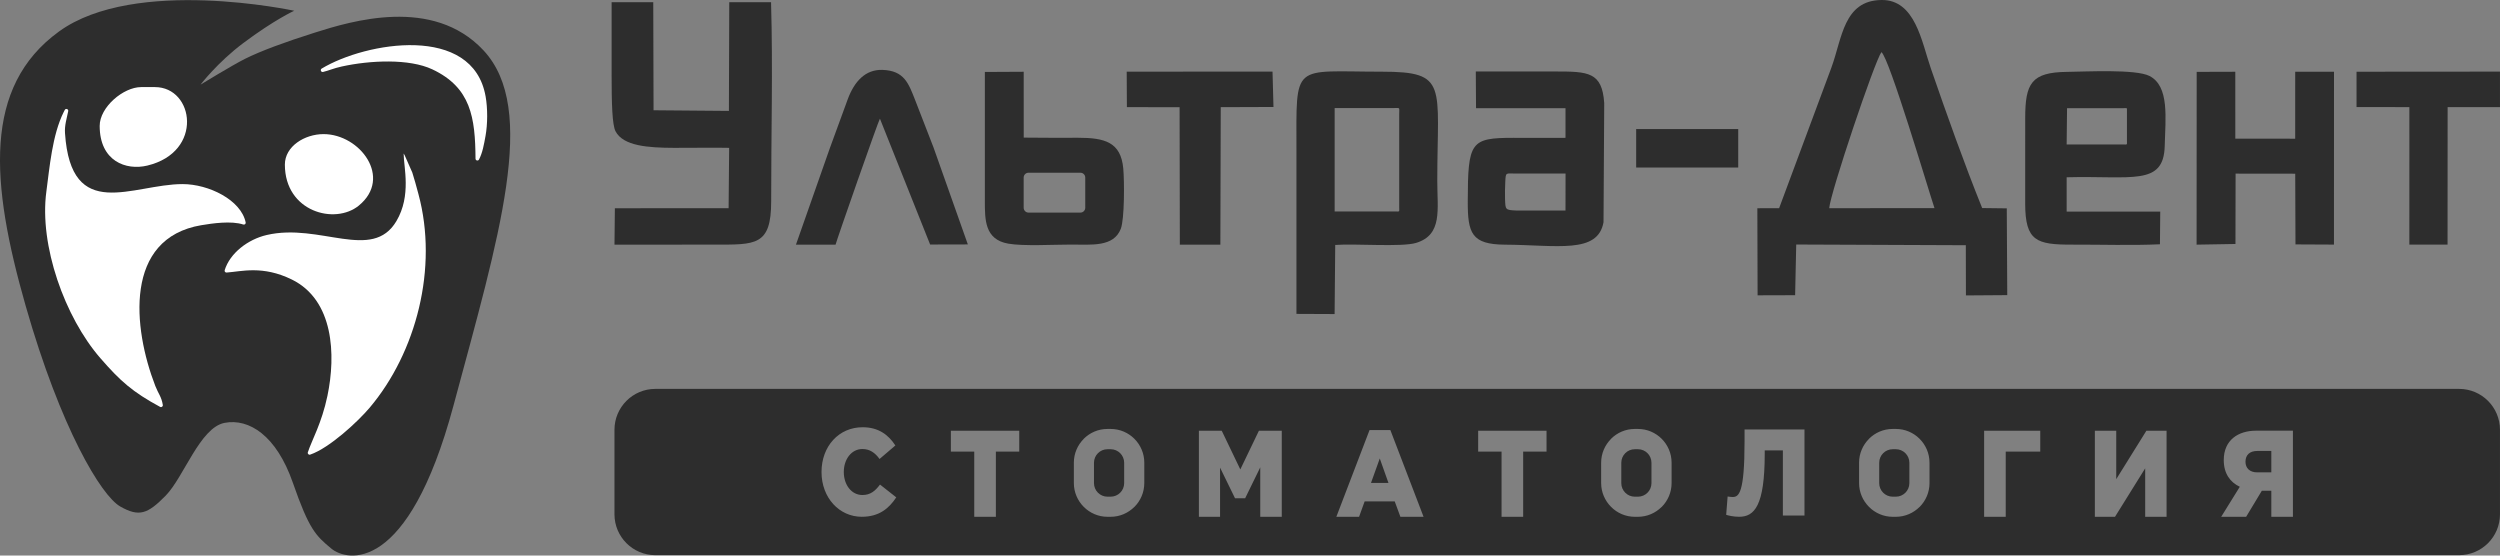 <svg width="135" height="30" viewBox="0 0 135 30" fill="none" xmlns="http://www.w3.org/2000/svg">
<rect x="0" y="0" width="135" height="30" fill="#808080" stroke="none"/>
<path d="M102.207 24.258H102.376C102.779 24.258 103.106 24.586 103.106 24.99V26.089C103.106 26.493 102.779 26.821 102.376 26.821H102.207C101.804 26.821 101.477 26.493 101.477 26.089V24.99C101.477 24.586 101.804 24.258 102.207 24.258Z" fill="#2D2D2D"/>
<path fill-rule="evenodd" clip-rule="evenodd" d="M74.033 26.079H74.977L74.508 24.758L74.033 26.079Z" fill="#2D2D2D"/>
<path d="M59.975 24.258H59.805C59.402 24.258 59.075 24.585 59.075 24.99V26.089C59.075 26.493 59.402 26.821 59.805 26.821H59.975C60.378 26.821 60.705 26.493 60.705 26.089V24.99C60.705 24.585 60.378 24.258 59.975 24.258Z" fill="#2D2D2D"/>
<path d="M88.45 24.258H88.279C87.876 24.258 87.55 24.585 87.55 24.99V26.089C87.55 26.493 87.876 26.821 88.279 26.821H88.45C88.853 26.821 89.179 26.493 89.179 26.089V24.99C89.179 24.585 88.853 24.258 88.45 24.258Z" fill="#2D2D2D"/>
<path fill-rule="evenodd" clip-rule="evenodd" d="M132.792 21H35.388C34.169 21 33.181 21.989 33.181 23.209V27.77C33.181 28.99 34.169 29.978 35.388 29.978H132.792C134.011 29.978 134.999 28.99 134.999 27.77V23.209C134.999 21.989 134.011 21 132.792 21H132.792ZM46.534 27.906C45.331 27.906 44.362 26.89 44.362 25.489C44.362 24.088 45.306 23.071 46.582 23.071C47.442 23.071 47.977 23.483 48.35 24.055L47.496 24.785C47.255 24.453 46.973 24.247 46.57 24.247C45.98 24.247 45.565 24.798 45.565 25.489C45.565 26.18 45.98 26.731 46.57 26.731C47.008 26.731 47.267 26.505 47.52 26.166L48.398 26.857C48.001 27.461 47.466 27.906 46.534 27.906ZM55.04 24.386H53.777V27.906H52.61V24.386H51.347V23.258H55.039V24.386H55.04ZM61.792 26.084C61.792 26.586 61.588 27.043 61.259 27.373H61.255C60.926 27.702 60.472 27.907 59.974 27.907H59.805C59.308 27.907 58.854 27.702 58.525 27.373L58.52 27.368C58.192 27.038 57.988 26.584 57.988 26.084V24.985C57.988 24.486 58.192 24.031 58.52 23.701V23.697C58.849 23.367 59.304 23.163 59.805 23.163H59.974C60.475 23.163 60.93 23.367 61.259 23.697C61.588 24.027 61.792 24.483 61.792 24.985V26.084ZM69.215 27.906H68.054V25.237L67.239 26.905H66.691L65.883 25.251V27.907H64.74V23.258H65.973L66.977 25.349L67.982 23.258H69.215V27.907V27.906ZM75.621 27.906L75.315 27.076H73.691L73.39 27.906H72.163L73.955 23.224H75.08L76.872 27.906H75.621ZM83.514 24.386H82.251V27.906H81.084V24.386H79.821V23.258H83.513V24.386H83.514ZM90.266 26.084C90.266 26.586 90.062 27.043 89.733 27.373H89.728C89.4 27.702 88.946 27.907 88.448 27.907H88.279C87.781 27.907 87.328 27.702 86.999 27.373L86.995 27.368C86.667 27.038 86.462 26.584 86.462 26.084V24.985C86.462 24.486 86.667 24.031 86.995 23.701V23.697C87.324 23.367 87.778 23.163 88.279 23.163H88.449C88.95 23.163 89.404 23.367 89.733 23.697C90.062 24.027 90.266 24.483 90.266 24.985V26.084H90.266ZM97.442 27.84H96.275V24.32H95.295V24.5C95.295 27.335 94.73 27.906 93.911 27.906C93.605 27.906 93.304 27.833 93.214 27.8L93.292 26.811C93.346 26.824 93.508 26.838 93.562 26.838C93.893 26.838 94.206 26.652 94.206 23.836V23.191H97.442V27.84ZM104.194 26.084C104.194 26.586 103.99 27.043 103.661 27.373H103.657C103.328 27.702 102.874 27.907 102.377 27.907H102.207C101.71 27.907 101.256 27.702 100.927 27.373L100.923 27.368C100.594 27.038 100.39 26.584 100.39 26.084V24.985C100.39 24.486 100.594 24.031 100.923 23.701V23.697C101.252 23.367 101.706 23.163 102.206 23.163H102.376C102.877 23.163 103.331 23.367 103.66 23.697C103.989 24.027 104.193 24.483 104.193 24.985V26.084H104.194ZM110.174 24.386H108.309V27.906H107.143V23.258H110.174V24.386ZM116.995 27.906H115.84V25.29L114.211 27.906H113.122V23.258H114.277V25.875L115.906 23.258H116.995V27.906ZM123.818 27.906H122.651V26.498H122.14L121.292 27.906H119.945L120.949 26.286C120.426 26.04 120.083 25.568 120.083 24.845C120.083 23.755 120.871 23.257 121.828 23.257H123.818V27.906V27.906Z" fill="#2D2D2D"/>
<path fill-rule="evenodd" clip-rule="evenodd" d="M121.256 24.936C121.256 25.275 121.484 25.507 121.881 25.507H122.651V24.352H121.888C121.497 24.352 121.256 24.557 121.256 24.936H121.256Z" fill="#2D2D2D"/>
<path fill-rule="evenodd" clip-rule="evenodd" d="M88.353 6.969H93.864V9.046H88.353V6.969Z" fill="#2D2D2D"/>
<path fill-rule="evenodd" clip-rule="evenodd" d="M98.777 11.243C98.84 10.411 101.233 3.296 101.597 2.815C102.025 3.135 104.116 10.205 104.462 11.238L98.777 11.243ZM96.996 13.204L106.154 13.242L106.16 15.953L108.392 15.937L108.366 11.251L107.037 11.235C106.07 8.838 105.135 6.21 104.265 3.692C103.769 2.255 103.425 -0.024 101.599 0C99.547 0.026 99.478 2.073 98.891 3.663L96.073 11.241L94.897 11.245L94.91 15.947L96.937 15.941L96.996 13.204Z" fill="#2D2D2D"/>
<path fill-rule="evenodd" clip-rule="evenodd" d="M33.027 0.117V4.043C33.027 5.588 33.059 6.75 33.24 7.092C33.658 7.886 34.993 7.979 36.397 7.984C37.487 7.987 38.625 7.966 39.374 7.984L39.345 11.243L33.203 11.245L33.182 13.213C34.764 13.213 36.982 13.209 38.568 13.209C40.799 13.209 41.646 13.287 41.644 10.867C41.64 7.337 41.741 3.682 41.637 0.118H39.38L39.361 5.989L35.292 5.954L35.276 0.118H33.027V0.117Z" fill="#2D2D2D"/>
<path fill-rule="evenodd" clip-rule="evenodd" d="M72.071 5.834H75.285C75.622 5.834 75.557 5.791 75.557 6.139C75.562 7.642 75.557 9.75 75.557 11.181C75.557 11.465 75.603 11.419 75.319 11.419H72.071V5.835V5.834ZM72.102 13.228C73.147 13.143 75.695 13.355 76.475 13.115C77.909 12.673 77.612 11.32 77.613 9.772C77.615 4.583 78.216 3.873 74.624 3.871C69.739 3.87 70.009 3.318 70.008 8.145C70.008 10.823 70.008 14.286 70.008 16.95L72.069 16.959L72.102 13.228H72.102Z" fill="#2D2D2D"/>
<path fill-rule="evenodd" clip-rule="evenodd" d="M111.599 7.801L111.621 5.842H114.662C114.879 5.842 114.855 5.799 114.855 6.008V7.584C114.855 7.846 114.896 7.801 114.633 7.801C113.746 7.801 112.316 7.801 111.599 7.801H111.599ZM109.361 6.381L109.36 11.003C109.365 13.02 109.968 13.215 111.899 13.21C113.454 13.205 115.093 13.262 116.637 13.191L116.653 11.427H111.599C111.599 10.951 111.597 10.076 111.599 9.573C115.112 9.479 116.84 10.059 116.895 7.883C116.933 6.376 117.156 4.656 116.072 4.102C115.333 3.724 112.642 3.869 111.627 3.881C109.692 3.902 109.361 4.5 109.361 6.381L109.361 6.381Z" fill="#2D2D2D"/>
<path fill-rule="evenodd" clip-rule="evenodd" d="M81.834 9.372C82.654 9.373 83.742 9.377 84.54 9.372C84.537 10.004 84.537 10.896 84.537 11.368H81.873C81.285 11.338 81.293 11.334 81.272 10.74C81.263 10.476 81.27 10.11 81.286 9.802C81.313 9.284 81.312 9.371 81.835 9.372H81.834ZM79.706 5.842H84.537V7.443C83.355 7.451 82.443 7.443 81.732 7.443C79.408 7.443 79.267 7.648 79.259 10.867C79.255 12.589 79.456 13.2 81.266 13.212C84.081 13.229 86.28 13.729 86.59 11.999L86.628 5.568C86.515 3.886 85.77 3.86 83.977 3.86C82.985 3.858 80.551 3.86 79.693 3.86L79.706 5.842H79.706Z" fill="#2D2D2D"/>
<path fill-rule="evenodd" clip-rule="evenodd" d="M120.722 9.376L123.942 9.38L123.956 13.198L126.034 13.208L126.036 3.875H123.941L123.94 7.49L120.707 7.488L120.706 3.875L118.621 3.881L118.616 13.211L120.715 13.175L120.72 10.454L120.722 9.376Z" fill="#2D2D2D"/>
<path fill-rule="evenodd" clip-rule="evenodd" d="M58.604 10.335V11.218C58.604 11.362 58.487 11.48 58.343 11.48H56.971C56.916 11.48 56.861 11.48 56.807 11.48H55.539C55.395 11.48 55.278 11.361 55.278 11.218V9.589C55.278 9.445 55.395 9.327 55.539 9.327H58.343C58.487 9.327 58.604 9.445 58.604 9.589V10.335H58.604ZM53.182 3.886C53.182 5.313 53.18 9.228 53.182 10.861C53.184 11.858 53.171 12.93 54.44 13.156C55.257 13.302 56.912 13.206 57.817 13.207C58.95 13.207 60.133 13.351 60.522 12.358C60.727 11.834 60.719 9.765 60.656 9.092C60.524 7.678 59.665 7.439 58.214 7.439C57.404 7.439 56.415 7.448 55.281 7.431L55.28 3.875L53.183 3.886L53.182 3.886Z" fill="#2D2D2D"/>
<path fill-rule="evenodd" clip-rule="evenodd" d="M45.12 13.213C45.191 12.929 47.438 6.501 47.516 6.408L50.227 13.204L52.264 13.199L50.411 7.965L49.424 5.42C49.066 4.511 48.835 3.812 47.653 3.774C46.735 3.745 46.134 4.386 45.77 5.381L44.81 8.005L42.981 13.212H45.12L45.12 13.213Z" fill="#2D2D2D"/>
<path fill-rule="evenodd" clip-rule="evenodd" d="M60.852 5.785L63.698 5.79L63.711 13.211H65.9L65.92 5.787L68.768 5.777L68.716 3.867L60.842 3.869L60.852 5.785Z" fill="#2D2D2D"/>
<path fill-rule="evenodd" clip-rule="evenodd" d="M127.253 5.782L130.106 5.784L130.105 13.209H132.168L132.172 5.786L134.999 5.784V3.867L127.253 3.873V5.782Z" fill="#2D2D2D"/>
<path fill-rule="evenodd" clip-rule="evenodd" d="M15.889 0.581C15.889 0.581 7.287 -1.28 3.182 1.704C-0.925 4.688 -0.515 9.862 1.383 16.506C3.281 23.15 5.47 26.766 6.489 27.348C7.507 27.93 7.971 27.762 8.949 26.762C9.927 25.761 10.8 23.093 12.124 22.835C13.448 22.578 14.929 23.523 15.813 26.064C16.696 28.605 17.053 28.924 17.887 29.62C18.72 30.316 22.027 31.057 24.487 21.906C26.947 12.754 29.073 5.885 26.102 2.713C23.368 -0.207 18.966 1.138 16.988 1.765C15.346 2.285 14.077 2.755 13.229 3.178C12.559 3.512 10.829 4.57 10.829 4.57C10.829 4.57 11.745 3.37 13.129 2.332C14.826 1.06 15.89 0.58 15.89 0.58L15.889 0.581Z" fill="#2D2D2D"/>
<path fill-rule="evenodd" clip-rule="evenodd" d="M22.262 9.312L21.854 8.387C21.854 8.387 21.852 8.383 21.85 8.38C21.838 8.359 21.816 8.318 21.797 8.289C21.797 9.021 22.225 10.557 21.407 11.938C20.101 14.146 17.274 12.019 14.398 12.691C13.391 12.926 12.42 13.664 12.133 14.59C12.113 14.656 12.166 14.722 12.235 14.718C13.028 14.662 14.181 14.32 15.758 15.094C18.025 16.206 18.144 19.161 17.682 21.373C17.37 22.866 16.828 23.789 16.623 24.426C16.598 24.504 16.674 24.576 16.751 24.549C17.803 24.188 19.34 22.751 19.963 22.014C22.479 19.032 23.672 14.464 22.596 10.481C22.487 10.077 22.371 9.645 22.266 9.322C22.265 9.318 22.264 9.315 22.262 9.312Z" fill="white"/>
<path fill-rule="evenodd" clip-rule="evenodd" d="M10.878 12.16C11.46 12.062 12.49 11.911 13.137 12.124C13.21 12.148 13.282 12.086 13.266 12.01C13.016 10.799 11.272 9.941 9.86 9.941C7.162 9.941 3.835 12.058 3.51 7.192C3.482 6.768 3.602 6.408 3.683 6.002C3.706 5.89 3.552 5.835 3.498 5.936C3.481 5.967 3.463 6.004 3.441 6.047C2.818 7.292 2.676 9.064 2.503 10.349C2.113 13.248 3.496 17.126 5.416 19.336C6.493 20.576 7.154 21.165 8.646 21.972C8.718 22.012 8.805 21.95 8.792 21.868C8.72 21.419 8.549 21.26 8.388 20.845C7.169 17.704 6.685 12.864 10.878 12.159V12.16Z" fill="white"/>
<path fill-rule="evenodd" clip-rule="evenodd" d="M7.955 8.941C11.012 8.206 10.48 4.703 8.367 4.703H7.621C6.665 4.703 5.383 5.783 5.383 6.798C5.383 8.704 6.804 9.218 7.955 8.941Z" fill="white"/>
<path fill-rule="evenodd" clip-rule="evenodd" d="M19.378 11.1C21.211 9.598 19.439 7.242 17.472 7.242C16.452 7.242 15.383 7.901 15.383 8.888C15.383 11.435 18.087 12.159 19.379 11.1H19.378Z" fill="white"/>
<path fill-rule="evenodd" clip-rule="evenodd" d="M26.222 5.204C25.532 1.28 19.761 2.264 17.371 3.703C17.273 3.762 17.336 3.912 17.447 3.885C17.766 3.808 18.01 3.688 18.454 3.591C19.991 3.253 22.099 3.157 23.348 3.746C25.436 4.731 25.662 6.357 25.678 8.569C25.679 8.673 25.818 8.706 25.866 8.614C26.055 8.256 26.135 7.805 26.219 7.337C26.335 6.692 26.337 5.852 26.223 5.204H26.222Z" fill="white"/>
</svg>
